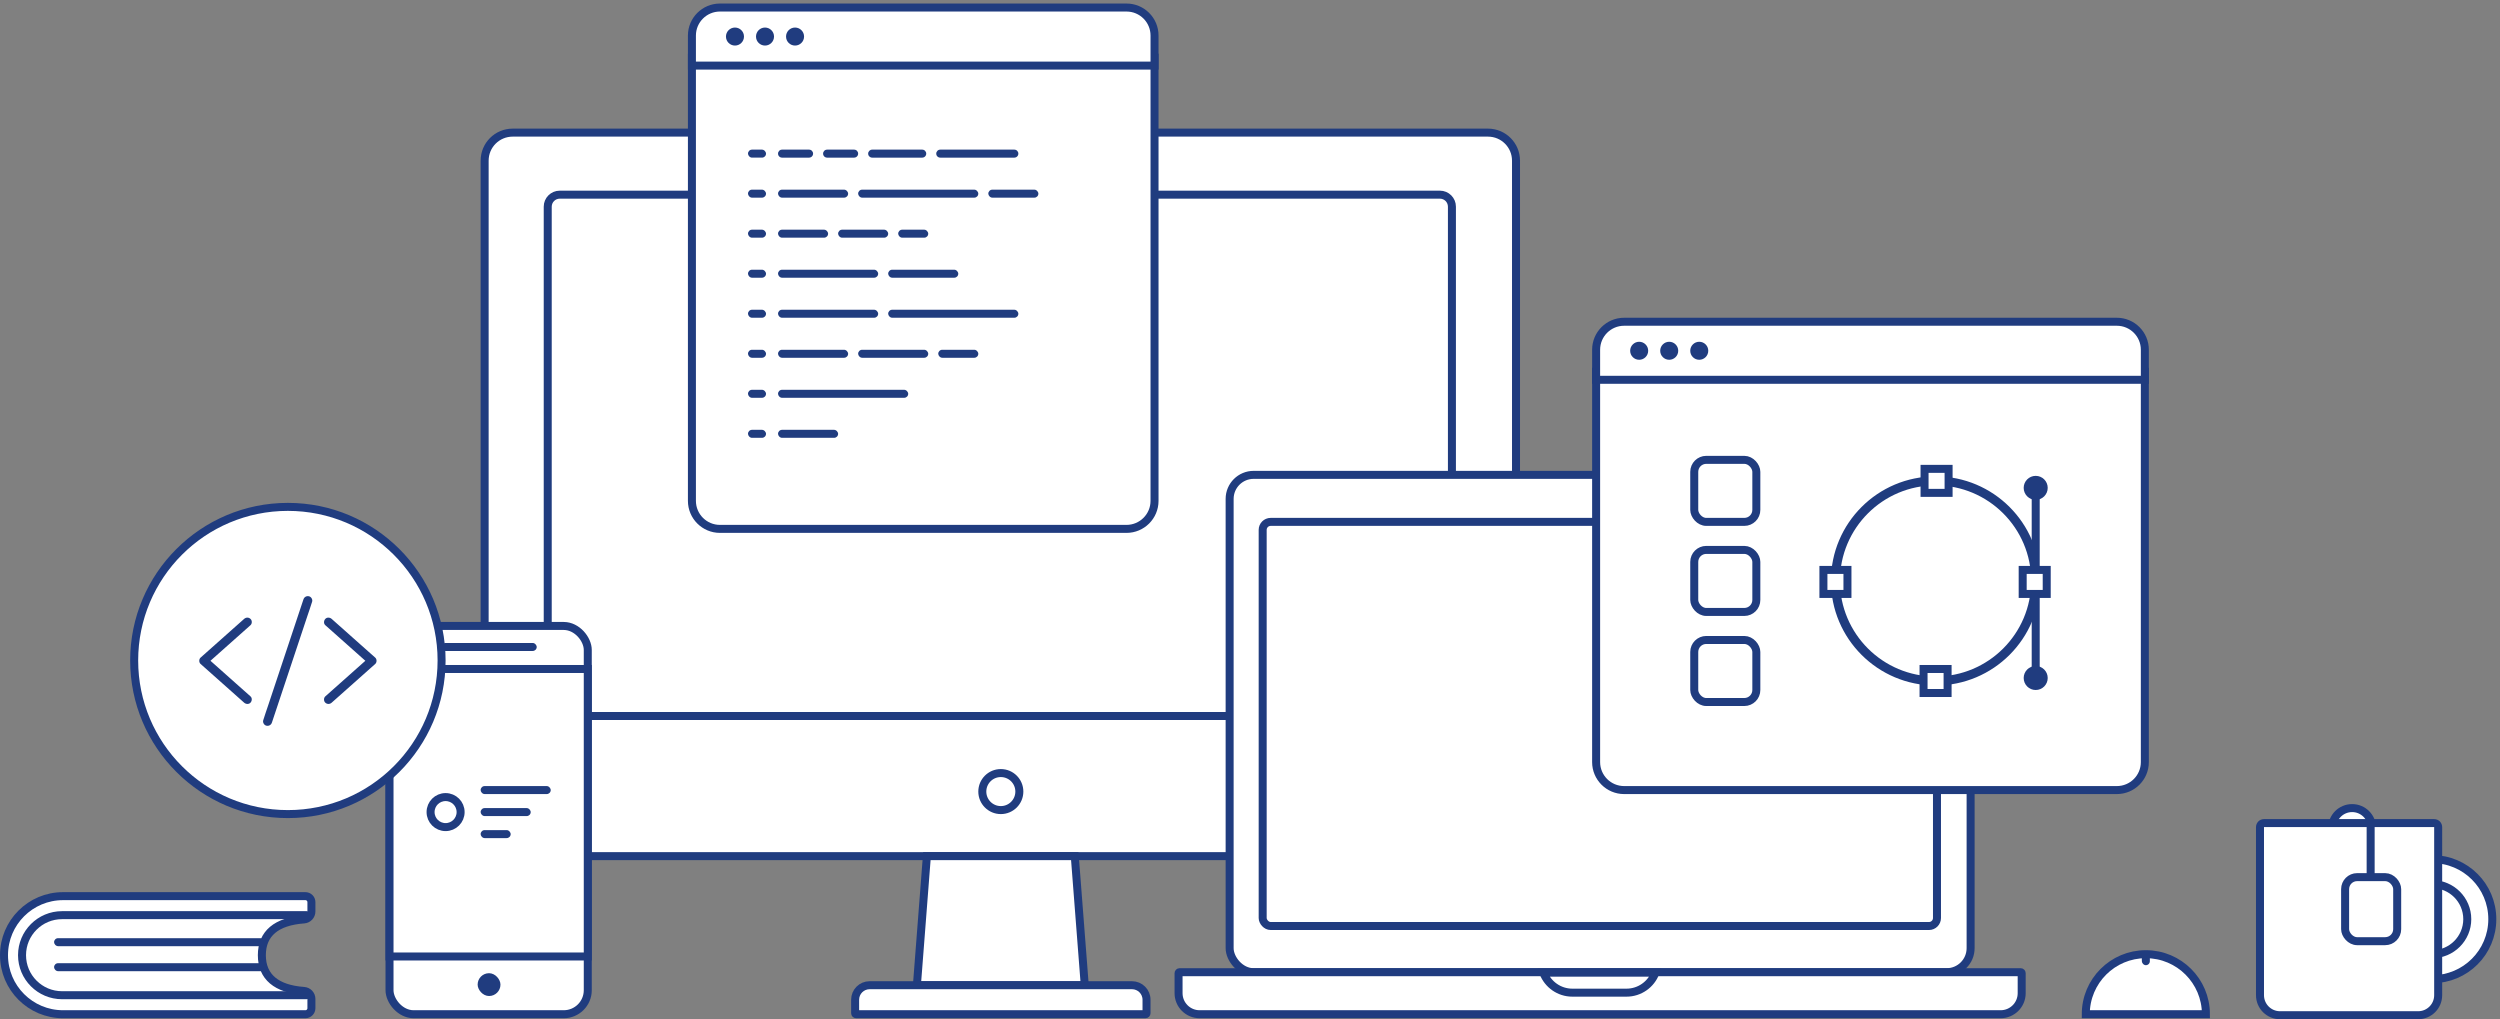 <?xml version="1.0" encoding="UTF-8"?>
<svg width="650px" height="265px" viewBox="0 0 650 265" version="1.1" xmlns="http://www.w3.org/2000/svg"
>
    <rect x="0" y="0" width="650" height="265" fill="#808080" stroke="none"/>
    <!-- Generator: Sketch 59 (86127) - https://sketch.com -->
    <title>Group 32</title>
    <desc>Created with Sketch.</desc>
    <g id="Website" stroke="none" stroke-width="1" fill="none" fill-rule="evenodd">
        <g id="Group-32" transform="translate(0, 3)">
            <path d="M126.008,38.765 C126.008,34.738 129.264,31.482 133.298,31.482 L386.872,31.482 C390.899,31.482 394.162,34.74 394.162,38.765 L394.162,212.307 C394.162,216.334 390.906,219.591 386.872,219.591 L133.298,219.591 C129.271,219.591 126.008,216.332 126.008,212.307 L126.008,38.765 Z"
                  id="Case" stroke="#203C7F" stroke-width="2.081" fill="#FFFFFF"></path>
            <path d="M142.41,50.737 C142.41,49.012 143.813,47.613 145.536,47.613 L374.374,47.613 C376.103,47.613 377.5,49.004 377.5,50.737 L377.5,180.042 C377.5,181.766 376.097,183.166 374.374,183.166 L145.536,183.166 C143.807,183.166 142.41,181.774 142.41,180.042 L142.41,50.737 Z"
                  id="Case" stroke="#203C7F" stroke-width="2.081" fill="#FFFFFF"></path>
            <path d="M240.99,219.591 L279.441,219.591 L282.037,253.154 L238.394,253.154 L240.99,219.591 Z"
                  id="Case" stroke="#203C7F" stroke-width="2.081" fill="#FFFFFF"></path>
            <path d="M222.334,253.411 L222.334,256.927 C222.334,259.007 224.024,260.699 226.104,260.699 L294.326,260.699 C296.402,260.699 298.096,259.007 298.096,256.927 L298.096,253.411 C298.096,253.266 297.984,253.154 297.835,253.154 L222.596,253.154 C222.45,253.154 222.334,253.269 222.334,253.411 Z"
                  id="Keyboard" stroke="#203C7F" stroke-width="2.081" fill="#FFFFFF"
                  transform="translate(260.215, 256.927) scale(1, -1) translate(-260.215, -256.927) "></path>
            <ellipse id="Oval-6" stroke="#203C7F" stroke-width="2.081" cx="260.215" cy="202.809"
                     rx="4.816" ry="4.813"></ellipse>
            <rect id="Case" stroke="#203C7F" stroke-width="2.081" fill="#FFFFFF" x="101.275" y="159.75"
                  width="51.547" height="100.949" rx="6.244"></rect>
            <path d="M101.275,170.937 L152.822,170.937 L152.822,245.687 L101.275,245.687 L101.275,170.937 Z"
                  id="Case" stroke="#203C7F" stroke-width="2.081" fill="#FFFFFF"></path>
            <rect id="Rectangle-11" fill="#203C7F" x="114.812" y="164.173" width="24.733" height="2.081"
                  rx="1.041"></rect>
            <rect id="Rectangle-11" fill="#203C7F" x="124.185" y="250.032" width="5.936" height="5.932"
                  rx="2.966"></rect>
            <ellipse id="Oval-6" stroke="#203C7F" stroke-width="2.081" fill="#FFFFFF" cx="115.854"
                     cy="208.143" rx="3.905" ry="3.903"></ellipse>
            <rect id="Rectangle-11" fill="#203C7F" x="124.966" y="201.378" width="18.224" height="2.081"
                  rx="1.041"></rect>
            <rect id="Rectangle-11" fill="#203C7F" x="124.966" y="207.102" width="13.017" height="2.081"
                  rx="1.041"></rect>
            <rect id="Rectangle-11" fill="#203C7F" x="124.966" y="212.826" width="7.81" height="2.081"
                  rx="1.041"></rect>
            <ellipse id="Oval-7" stroke="#203C7F" stroke-width="2.081" fill="#FFFFFF" cx="74.849"
                     cy="168.726" rx="39.964" ry="39.937"></ellipse>
            <rect id="Case" stroke="#203C7F" stroke-width="2.081" fill="#FFFFFF" x="319.705" y="120.463"
                  width="192.654" height="129.309" rx="6.244"></rect>
            <path d="M306.426,250.026 L306.426,255.235 C306.426,258.248 308.874,260.699 311.888,260.699 L520.176,260.699 C523.187,260.699 525.638,258.25 525.638,255.235 L525.638,250.026 C525.638,249.884 525.525,249.772 525.379,249.772 L306.685,249.772 C306.539,249.772 306.426,249.884 306.426,250.026 Z"
                  id="Keyboard" stroke="#203C7F" stroke-width="2.081" fill="#FFFFFF"></path>
            <path d="M430.429,249.889 L401.27,249.888 C402.434,252.961 405.402,255.092 408.808,255.092 L422.891,255.092 C426.297,255.092 429.265,252.962 430.429,249.889 Z"
                  id="Notch" stroke="#203C7F" stroke-width="2.081" fill="#FFFFFF"></path>
            <rect id="Screen" stroke="#203C7F" stroke-width="2.081" fill="#FFFFFF" x="328.295" y="132.691"
                  width="175.32" height="105.073" rx="2.081"></rect>
            <ellipse id="Oval-3" fill="#293347" cx="254.358" cy="49.954" rx="1.302"
                     ry="1.301"></ellipse>
            <path d="M179.899,11.968 L300.178,11.968 L300.178,127.228 C300.178,131.249 296.909,134.512 292.886,134.512 L187.191,134.512 C183.166,134.512 179.899,131.248 179.899,127.228 L179.899,11.968 Z"
                  id="Case" stroke="#203C7F" stroke-width="2.081" fill="#FFFFFF"></path>
            <path d="M179.899,6.238 C179.899,2.22 183.169,-1.041 187.191,-1.041 L292.886,-1.041 C296.913,-1.041 300.178,2.216 300.178,6.238 L300.178,14.05 L179.899,14.05 L179.899,6.238 Z"
                  id="Case" stroke="#203C7F" stroke-width="2.081" fill="#FFFFFF"></path>
            <ellipse id="Oval-5" fill="#203C7F" cx="191.094" cy="6.504" rx="2.343"
                     ry="2.342"></ellipse>
            <ellipse id="Oval-5" fill="#203C7F" cx="198.904" cy="6.504" rx="2.343"
                     ry="2.342"></ellipse>
            <ellipse id="Oval-5" fill="#203C7F" cx="206.714" cy="6.504" rx="2.343"
                     ry="2.342"></ellipse>
            <rect id="Rectangle-11" fill="#203C7F" x="194.478" y="87.94" width="4.686" height="2.081"
                  rx="1.041"></rect>
            <rect id="Rectangle-11" fill="#203C7F" x="194.478" y="35.905" width="4.686" height="2.081"
                  rx="1.041"></rect>
            <path d="M203.329,35.905 L210.36,35.905 C210.935,35.905 211.401,36.371 211.401,36.945 C211.401,37.52 210.935,37.986 210.36,37.986 L203.329,37.986 C202.754,37.986 202.288,37.52 202.288,36.945 C202.288,36.371 202.754,35.905 203.329,35.905 Z"
                  id="Rectangle-11" fill="#203C7F"></path>
            <path d="M215.045,35.905 L222.075,35.905 C222.65,35.905 223.116,36.371 223.116,36.945 C223.116,37.52 222.65,37.986 222.075,37.986 L215.045,37.986 C214.47,37.986 214.004,37.52 214.004,36.945 C214.004,36.371 214.47,35.905 215.045,35.905 Z"
                  id="Rectangle-11" fill="#203C7F"></path>
            <path d="M226.76,35.905 L239.779,35.905 C240.354,35.905 240.82,36.371 240.82,36.945 C240.82,37.52 240.354,37.986 239.779,37.986 L226.76,37.986 C226.186,37.986 225.72,37.52 225.72,36.945 C225.72,36.371 226.186,35.905 226.76,35.905 Z"
                  id="Rectangle-11" fill="#203C7F"></path>
            <path d="M244.464,35.905 L263.731,35.905 C264.305,35.905 264.771,36.371 264.771,36.945 C264.771,37.52 264.305,37.986 263.731,37.986 L244.464,37.986 C243.889,37.986 243.423,37.52 243.423,36.945 C243.423,36.371 243.889,35.905 244.464,35.905 Z"
                  id="Rectangle-11" fill="#203C7F"></path>
            <rect id="Rectangle-11" fill="#203C7F" x="194.478" y="46.312" width="4.686" height="2.081"
                  rx="1.041"></rect>
            <rect id="Rectangle-11" fill="#203C7F" x="194.478" y="56.719" width="4.686" height="2.081"
                  rx="1.041"></rect>
            <rect id="Rectangle-11" fill="#203C7F" x="194.478" y="67.126" width="4.686" height="2.081"
                  rx="1.041"></rect>
            <rect id="Rectangle-11" fill="#203C7F" x="194.478" y="77.533" width="4.686" height="2.081"
                  rx="1.041"></rect>
            <rect id="Rectangle-11" fill="#203C7F" x="194.478" y="98.348" width="4.686" height="2.081"
                  rx="1.041"></rect>
            <rect id="Rectangle-11" fill="#203C7F" x="194.478" y="108.755" width="4.686" height="2.081"
                  rx="1.041"></rect>
            <rect id="Rectangle-11" fill="#203C7F" x="202.288" y="46.312" width="18.224" height="2.081"
                  rx="1.041"></rect>
            <rect id="Rectangle-11" fill="#203C7F" x="223.116" y="46.312" width="31.241" height="2.081"
                  rx="1.041"></rect>
            <rect id="Rectangle-11" fill="#203C7F" x="256.961" y="46.312" width="13.017" height="2.081"
                  rx="1.041"></rect>
            <rect id="Rectangle-11" fill="#203C7F" x="202.288" y="56.719" width="13.017" height="2.081"
                  rx="1.041"></rect>
            <rect id="Rectangle-11" fill="#203C7F" x="217.909" y="56.719" width="13.017" height="2.081"
                  rx="1.041"></rect>
            <rect id="Rectangle-11" fill="#203C7F" x="233.53" y="56.719" width="7.81" height="2.081"
                  rx="1.041"></rect>
            <rect id="Rectangle-11" fill="#203C7F" x="202.288" y="67.126" width="26.035" height="2.081"
                  rx="1.041"></rect>
            <rect id="Rectangle-11" fill="#203C7F" x="230.926" y="67.126" width="18.224" height="2.081"
                  rx="1.041"></rect>
            <rect id="Rectangle-11" fill="#203C7F" x="202.288" y="77.533" width="26.035" height="2.081"
                  rx="1.041"></rect>
            <rect id="Rectangle-11" fill="#203C7F" x="230.926" y="77.533" width="33.845" height="2.081"
                  rx="1.041"></rect>
            <rect id="Rectangle-11" fill="#203C7F" x="202.288" y="87.94" width="18.224" height="2.081"
                  rx="1.041"></rect>
            <rect id="Rectangle-11" fill="#203C7F" x="223.116" y="87.94" width="18.224" height="2.081"
                  rx="1.041"></rect>
            <rect id="Rectangle-11" fill="#203C7F" x="243.944" y="87.94" width="10.414" height="2.081"
                  rx="1.041"></rect>
            <rect id="Rectangle-11" fill="#203C7F" x="202.288" y="98.348" width="33.845" height="2.081"
                  rx="1.041"></rect>
            <rect id="Rectangle-11" fill="#203C7F" x="202.288" y="108.755" width="15.621" height="2.081"
                  rx="1.041"></rect>
            <path d="M414.991,93.664 L557.659,93.664 L557.659,195.143 C557.659,199.163 554.4,202.419 550.374,202.419 L422.277,202.419 C418.256,202.419 414.991,199.157 414.991,195.143 L414.991,93.664 Z"
                  id="Case" stroke="#203C7F" stroke-width="2.081" fill="#FFFFFF"></path>
            <path d="M414.991,87.934 C414.991,83.913 418.251,80.655 422.277,80.655 L550.374,80.655 C554.398,80.655 557.659,83.912 557.659,87.934 L557.659,95.746 L414.991,95.746 L414.991,87.934 Z"
                  id="Case" stroke="#203C7F" stroke-width="2.081" fill="#FFFFFF"></path>
            <ellipse id="Oval-5" fill="#203C7F" cx="426.186" cy="88.201" rx="2.343"
                     ry="2.342"></ellipse>
            <ellipse id="Oval-5" fill="#203C7F" cx="433.996" cy="88.201" rx="2.343"
                     ry="2.342"></ellipse>
            <ellipse id="Oval-5" fill="#203C7F" cx="441.806" cy="88.201" rx="2.343"
                     ry="2.342"></ellipse>
            <ellipse id="Oval-6" stroke="#203C7F" stroke-width="2.342" fill="#FFFFFF" cx="503.248"
                     cy="148.042" rx="26.035" ry="26.018"></ellipse>
            <path d="M500.383,118.902 L500.383,125.146 L506.633,125.146 L506.633,118.902 L500.383,118.902 Z"
                  id="Rectangle-12" stroke="#203C7F" stroke-width="2.081" fill="#FFFFFF"></path>
            <path d="M500.123,170.937 L500.123,177.182 L506.373,177.182 L506.373,170.937 L500.123,170.937 Z"
                  id="Rectangle-12" stroke="#203C7F" stroke-width="2.081" fill="#FFFFFF"></path>
            <path d="M474.089,145.18 L474.089,151.424 L480.338,151.424 L480.338,145.18 L474.089,145.18 Z"
                  id="Rectangle-12" stroke="#203C7F" stroke-width="2.081" fill="#FFFFFF"></path>
            <path d="M525.897,145.18 L525.897,151.424 L532.147,151.424 L532.147,145.18 L525.897,145.18 Z"
                  id="Rectangle-12" stroke="#203C7F" stroke-width="2.081" fill="#FFFFFF"></path>
            <line x1="529.282" y1="124.626" x2="529.282" y2="144.139" id="Line" stroke="#203C7F"
                  stroke-width="2.081" stroke-linecap="square"></line>
            <line x1="529.282" y1="151.944" x2="529.282" y2="171.458" id="Line" stroke="#203C7F"
                  stroke-width="2.081" stroke-linecap="square"></line>
            <ellipse id="Oval-5" fill="#203C7F" cx="529.282" cy="123.845" rx="3.124"
                     ry="3.122"></ellipse>
            <ellipse id="Oval-5" fill="#203C7F" cx="529.282" cy="173.279" rx="3.124"
                     ry="3.122"></ellipse>
            <g id="Group-60" transform="translate(439.463, 115.519)" fill="#FFFFFF" stroke="#203C7F"
               stroke-width="2.081">
                <rect id="Rectangle-15" x="1.041" y="1.041" width="16.143" height="16.131"
                      rx="3.122"></rect>
                <rect id="Rectangle-15" x="1.041" y="24.457" width="16.143" height="16.131"
                      rx="3.122"></rect>
                <rect id="Rectangle-15" x="1.041" y="47.873" width="16.143" height="16.131"
                      rx="3.122"></rect>
            </g>
            <ellipse id="Oval-8" stroke="#203C7F" stroke-width="2.081" fill="#FFFFFF" cx="632.379"
                     cy="235.982" rx="15.621" ry="15.611"></ellipse>
            <ellipse id="Oval-8" stroke="#203C7F" stroke-width="2.081" fill="#FFFFFF" cx="632.379"
                     cy="235.982" rx="9.112" ry="9.106"></ellipse>
            <ellipse id="Oval-8" stroke="#203C7F" stroke-width="2.081" fill="#FFFFFF" cx="611.552"
                     cy="212.306" rx="5.207" ry="5.204"></ellipse>
            <path d="M588.64,211.005 C588.065,211.005 587.599,211.471 587.599,212.046 L587.599,255.756 C587.599,258.63 589.929,260.959 592.803,260.959 L628.72,260.959 C631.594,260.959 633.924,258.63 633.924,255.756 L633.924,212.046 C633.924,211.471 633.458,211.005 632.883,211.005 L588.64,211.005 Z"
                  id="Rectangle-16" stroke="#203C7F" stroke-width="2.081" fill="#FFFFFF"></path>
            <rect id="Rectangle-16" stroke="#203C7F" stroke-width="2.081" fill="#FFFFFF" x="609.729"
                  y="225.055" width="13.539" height="16.651" rx="3.122"></rect>
            <line x1="616.368" y1="211.395" x2="616.368" y2="223.233" id="Line-2" stroke="#203C7F"
                  stroke-width="2.081" stroke-linecap="square"></line>
            <path d="M557.92,260.699 C566.548,260.699 573.541,260.699 573.541,260.699 C573.541,252.078 566.548,245.088 557.92,245.088 C549.293,245.088 542.3,252.078 542.3,260.699 C542.3,260.699 549.293,260.699 557.92,260.699 Z"
                  id="Oval-8" stroke="#203C7F" stroke-width="2.081" fill="#FFFFFF"></path>
            <rect id="Rectangle-11" fill="#203C7F" x="556.879" y="244.568" width="2.083" height="3.382"
                  rx="1.041"></rect>
            <path d="M16.391,229.998 C7.913,229.998 1.041,236.871 1.041,245.349 C1.041,253.827 7.913,260.699 16.391,260.699 L79.407,260.699 C80.269,260.699 80.968,260 80.968,259.138 L80.968,256.722 C80.968,255.63 80.124,254.723 79.034,254.646 C71.88,254.138 68.081,250.995 68.081,245.349 C68.081,239.702 71.88,236.559 79.034,236.051 C80.124,235.974 80.968,235.067 80.968,233.975 L80.968,231.559 C80.968,230.697 80.269,229.998 79.407,229.998 L16.391,229.998 Z"
                  id="Rectangle-17" stroke="#203C7F" stroke-width="2.081" fill="#FFFFFF"></path>
            <path d="M80.186,255.3 C80.186,255.552 79.982,255.756 79.73,255.756 L79.73,255.756 L72.353,255.756 L16.141,255.756 C10.39,255.756 5.728,251.096 5.728,245.349 C5.728,239.601 10.39,234.941 16.141,234.941 L72.353,234.941 L79.73,234.941 L79.73,234.941 C79.982,234.941 80.186,235.146 80.186,235.397"
                  id="Rectangle-19" stroke="#203C7F" stroke-width="2.081"></path>
            <rect id="Rectangle-18" fill="#203C7F" x="14.059" y="240.926" width="54.673" height="2.081"
                  rx="1.041"></rect>
            <rect id="Rectangle-18" fill="#203C7F" x="14.059" y="247.43" width="54.673" height="2.081"
                  rx="1.041"></rect>
            <path d="M65.127,178.055 C63.849,176.92 62.571,175.785 61.294,174.65 C59.257,172.843 57.227,171.03 55.191,169.223 C54.724,168.812 54.258,168.395 53.797,167.983 C53.797,168.528 53.797,169.078 53.797,169.622 C55.074,168.487 56.352,167.352 57.63,166.217 C59.666,164.41 61.696,162.597 63.732,160.79 C64.199,160.379 64.666,159.962 65.127,159.551 C65.582,159.145 65.576,158.317 65.127,157.912 C64.642,157.466 63.966,157.477 63.475,157.912 C62.198,159.047 60.92,160.182 59.642,161.317 C57.606,163.124 55.576,164.937 53.54,166.744 C53.073,167.155 52.607,167.572 52.146,167.983 C51.696,168.383 51.696,169.223 52.146,169.622 C53.423,170.758 54.701,171.893 55.979,173.028 C58.015,174.835 60.045,176.648 62.081,178.455 C62.548,178.866 63.015,179.283 63.475,179.694 C63.931,180.1 64.683,180.175 65.127,179.694 C65.535,179.254 65.611,178.489 65.127,178.055 L65.127,178.055 Z"
                  id="Shape" fill="#203C7F" fill-rule="nonzero"></path>
            <path d="M84.583,159.554 C85.86,160.689 87.138,161.824 88.416,162.959 C90.452,164.766 92.482,166.579 94.518,168.386 C94.985,168.797 95.452,169.214 95.912,169.625 C95.912,169.081 95.912,168.531 95.912,167.986 C94.635,169.121 93.357,170.256 92.079,171.392 C90.043,173.199 88.013,175.011 85.977,176.818 C85.51,177.23 85.043,177.647 84.583,178.058 C84.128,178.463 84.133,179.291 84.583,179.697 C85.067,180.143 85.744,180.131 86.234,179.697 C87.511,178.562 88.789,177.427 90.067,176.291 C92.103,174.484 94.133,172.672 96.169,170.865 C96.636,170.453 97.103,170.036 97.563,169.625 C98.013,169.226 98.013,168.386 97.563,167.986 C96.286,166.851 95.008,165.716 93.73,164.581 C91.694,162.774 89.664,160.961 87.628,159.154 C87.161,158.743 86.695,158.326 86.234,157.914 C85.779,157.509 85.026,157.434 84.583,157.914 C84.174,158.355 84.098,159.119 84.583,159.554 L84.583,159.554 Z"
                  id="Shape" fill="#203C7F" fill-rule="nonzero"></path>
            <path d="M70.694,184.876 C71.044,183.833 71.388,182.791 71.738,181.742 C72.572,179.235 73.407,176.733 74.241,174.225 C75.244,171.202 76.248,168.184 77.257,165.161 C78.126,162.549 78.996,159.937 79.865,157.325 C80.279,156.056 80.746,154.794 81.131,153.508 C81.137,153.491 81.143,153.473 81.148,153.456 C81.341,152.883 80.927,152.164 80.332,152.031 C79.69,151.886 79.101,152.222 78.896,152.842 C78.546,153.885 78.202,154.927 77.852,155.975 C77.018,158.483 76.184,160.985 75.349,163.493 C74.346,166.516 73.342,169.534 72.333,172.557 C71.464,175.169 70.595,177.781 69.725,180.393 C69.311,181.656 68.844,182.918 68.459,184.204 C68.453,184.221 68.448,184.239 68.442,184.256 C68.249,184.829 68.663,185.548 69.259,185.681 C69.9,185.826 70.49,185.49 70.694,184.876 L70.694,184.876 Z"
                  id="Shape" fill="#203C7F" fill-rule="nonzero"></path>
        </g>
    </g>
</svg>